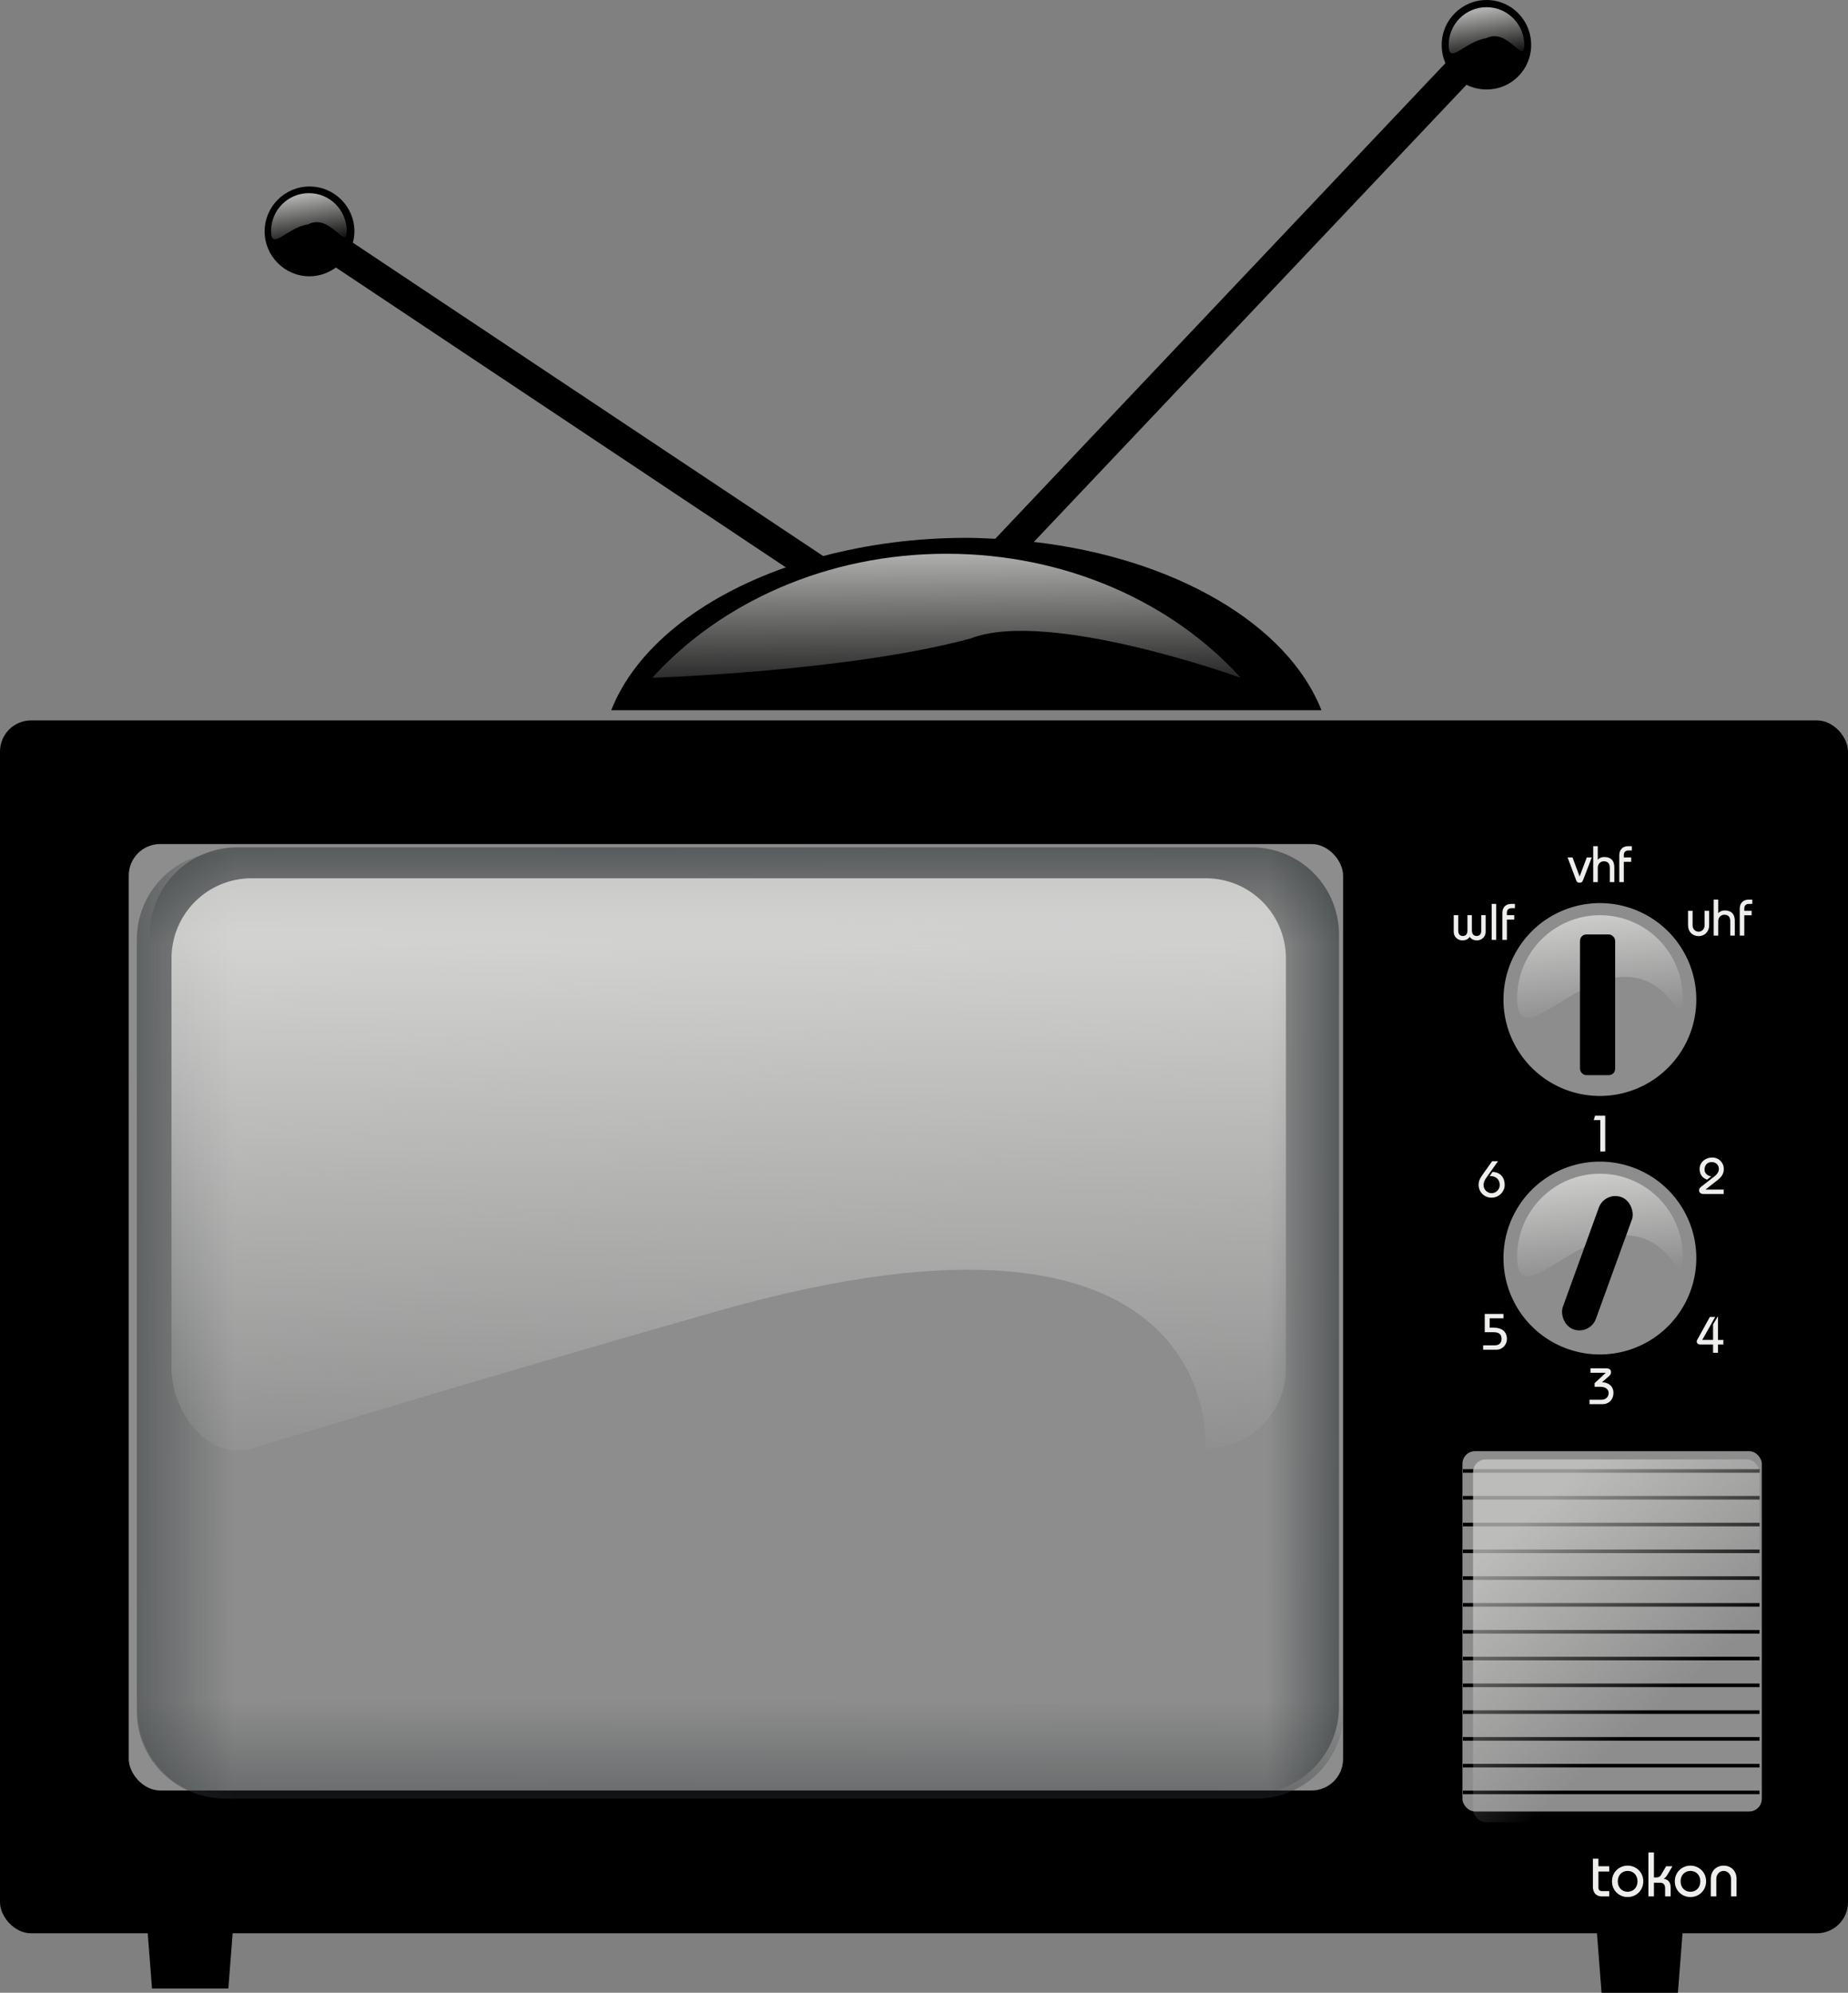 <?xml version="1.0" encoding="UTF-8"?>
<svg version="1.1" viewBox="0 0 1201.2 1295.2" xmlns="http://www.w3.org/2000/svg" xmlns:xlink="http://www.w3.org/1999/xlink">
 <rect x="0" y="0" width="1201.2" height="1295.2" fill="#808080" stroke="none"/>
 <defs>
  <linearGradient id="n">
   <stop stop-color="#eeeeec" offset="0"/>
   <stop stop-color="#eeeeec" stop-opacity="0" offset="1"/>
  </linearGradient>
  <linearGradient id="o">
   <stop stop-color="#cdcdcc" offset="0"/>
   <stop stop-color="#cdcdcc" stop-opacity="0" offset="1"/>
  </linearGradient>
  <linearGradient id="p" x1="275.16" x2="277.64" y1="2704.1" y2="2281.4" gradientTransform="matrix(2.486 0 0 .402 -190.82 187.85)" gradientUnits="userSpaceOnUse">
   <stop stop-color="#2e3436" offset="0"/>
   <stop stop-color="#2e3436" stop-opacity="0" offset="1"/>
  </linearGradient>
  <linearGradient id="q" x1="284.57" x2="285.83" y1="770.15" y2="1052.5" gradientTransform="matrix(2.469 0 0 .405 -190.82 187.85)" gradientUnits="userSpaceOnUse">
   <stop stop-color="#2e3436" offset="0"/>
   <stop stop-color="#2e3436" stop-opacity="0" offset="1"/>
  </linearGradient>
  <linearGradient id="r" x1="2418.8" x2="2235.1" y1="283.36" y2="281.96" gradientTransform="matrix(.454 0 0 2.203 -190.82 187.85)" gradientUnits="userSpaceOnUse">
   <stop stop-color="#2e3436" offset="0"/>
   <stop stop-color="#2e3436" stop-opacity="0" offset="1"/>
  </linearGradient>
  <linearGradient id="s" x1="459.74" x2="755.84" y1="293.18" y2="294.59" gradientTransform="matrix(.454 0 0 2.203 -190.82 187.85)" gradientUnits="userSpaceOnUse">
   <stop stop-color="#2e3436" offset="0"/>
   <stop stop-color="#2e3436" stop-opacity="0" offset="1"/>
  </linearGradient>
  <linearGradient id="t" x1="1357.6" x2="1442.1" y1="689.51" y2="810.55" gradientTransform="matrix(.889 0 0 1.125 -190.82 187.85)" gradientUnits="userSpaceOnUse">
   <stop stop-color="#cececc" offset="0"/>
   <stop stop-color="#cececc" stop-opacity="0" offset="1"/>
  </linearGradient>
  <linearGradient id="u" x1="959.98" x2="975.11" y1="516.91" y2="601.67" gradientTransform="matrix(1.27 0 0 .787 -190.82 187.85)" gradientUnits="userSpaceOnUse" xlink:href="#o"/>
  <linearGradient id="v" x1="900.74" x2="911.17" y1="-231.66" y2="-190.77" gradientTransform="matrix(1.28 0 0 .781 -190.82 187.85)" gradientUnits="userSpaceOnUse" xlink:href="#n"/>
  <linearGradient id="w" x1="302.57" x2="313" y1="-77.009" y2="-36.112" gradientTransform="matrix(1.28 0 0 .781 -190.82 187.85)" gradientUnits="userSpaceOnUse" xlink:href="#n"/>
  <linearGradient id="x" x1="389.15" x2="397.84" y1="374.87" y2="604.92" gradientTransform="matrix(2.178 0 0 .459 -190.82 187.85)" gradientUnits="userSpaceOnUse">
   <stop stop-color="#eeeeec" offset="0"/>
   <stop stop-color="#eeeeec" stop-opacity="0" offset="1"/>
  </linearGradient>
  <linearGradient id="y" x1="457.9" x2="476.18" y1="576.87" y2="1082.2" gradientTransform="matrix(1.395 0 0 .717 -190.82 187.85)" gradientUnits="userSpaceOnUse">
   <stop stop-color="#eeeeec" offset="0"/>
   <stop stop-color="#eeeeec" stop-opacity="0" offset="1"/>
  </linearGradient>
  <linearGradient id="z" x1="959.98" x2="975.11" y1="730.3" y2="815.06" gradientTransform="matrix(1.27 0 0 .787 -190.82 187.85)" gradientUnits="userSpaceOnUse" xlink:href="#o"/>
 </defs>
thomp
 <rect y="468.25" width="1201.2" height="788.31" rx="20.182" ry="20.182" stroke-linejoin="bevel" stroke-width="2"/>
 <rect x="83.68" y="548.6" width="789.32" height="615.14" rx="20.458" ry="20.458" fill="#8d8d8d" stroke-linejoin="bevel" stroke-width="2"/>
 <rect x="950.58" y="943.21" width="194.6" height="234.18" rx="8.224" ry="8.224" fill="#8d8d8d" stroke-linejoin="bevel" stroke-width="2"/>
 <path d="m966.28 0.002c-16.093 0-29.183 13.09-29.183 29.183 0 4.253 0.81 8.192 2.449 11.836l-292.64 309.17c-6.179-0.298-12.472-0.612-18.775-0.612-33.07-6e-5 -64.446 4.291-93.059 11.836l-305.71-203.67c0.616-2.358 1.02-4.797 1.02-7.347 0-16.093-13.09-29.183-29.183-29.183s-29.183 13.09-29.183 29.183 13.09 29.183 29.183 29.183c6.407 0 12.33-2.207 17.142-5.714l292.44 194.89c-56.056 19.721-97.884 53.091-113.47 92.854h461.62c-21.827-55.697-95.1-98.787-186.93-109.38l281.22-297.13c3.922 1.964 8.379 3.061 13.061 3.061 16.093 0 28.979-12.886 28.979-28.979s-12.886-29.183-28.979-29.183z" stroke-linejoin="bevel" stroke-width="2"/>
 <path d="m145.8 553.86h13.086c31.499 0 56.857 25.358 56.857 56.857v501.38c0 31.499-25.358 56.857-56.857 56.857h-13.086c-31.499 0-56.857-25.358-56.857-56.857v-501.38c0-31.499 25.358-56.857 56.857-56.857z" fill="url(#s)" stroke-linejoin="bevel" stroke-width="2"/>
 <path d="m813.48 550.77h-13.086c-31.499 0-56.857 25.358-56.857 56.858v501.47c0 31.499 25.358 56.857 56.857 56.857h13.086c31.499 0 56.857-25.358 56.857-56.857v-501.47c0-31.499-25.358-56.858-56.857-56.858z" fill="url(#r)" stroke-linejoin="bevel" stroke-width="2"/>
 <path d="m870.38 607.6v13.086c0 31.499-25.358 56.857-56.857 56.857h-659.29c-31.499 0-56.857-25.358-56.857-56.857v-13.086c0-31.499 25.358-56.857 56.857-56.857h659.29c31.499 0 56.857 25.358 56.857 56.857z" fill="url(#q)" stroke-linejoin="bevel" stroke-width="2"/>
 <path d="m873.38 1112.2v-13.086c0-31.499-25.358-56.857-56.858-56.857h-669.81c-31.499 0-56.857 25.358-56.857 56.857v13.086c0 31.499 25.358 56.857 56.857 56.857h669.81c31.499 0 56.858-25.358 56.858-56.857z" fill="url(#p)" stroke-linejoin="bevel" stroke-width="2"/>
 <rect transform="rotate(42.282)" x="1311.4" y="-141.25" width="22.857" height="91.428" rx="11.428" ry="11.428" stroke-linejoin="bevel" stroke-width="3"/>
 <path d="m950.88 956.08h192.82" fill="none" stroke="#000" stroke-width="2.35"/>
 <path d="m950.88 1165h192.82" fill="none" stroke="#000" stroke-width="2.35"/>
 <path d="m950.88 973.49h192.82" fill="none" stroke="#000" stroke-width="2.35"/>
 <path d="m950.88 990.9h192.82" fill="none" stroke="#000" stroke-width="2.35"/>
 <path d="m950.88 1008.3h192.82" fill="none" stroke="#000" stroke-width="2.35"/>
 <path d="m950.88 1025.7h192.82" fill="none" stroke="#000" stroke-width="2.35"/>
 <path d="m950.88 1078h192.82" fill="none" stroke="#000" stroke-width="2.35"/>
 <path d="m950.88 1112.8h192.82" fill="none" stroke="#000" stroke-width="2.35"/>
 <path d="m950.88 1130.2h192.82" fill="none" stroke="#000" stroke-width="2.35"/>
 <path d="m950.88 1043.1h192.82" fill="none" stroke="#000" stroke-width="2.35"/>
 <path d="m950.88 1147.6h192.82" fill="none" stroke="#000" stroke-width="2.35"/>
 <path d="m950.88 1060.6h192.82" fill="none" stroke="#000" stroke-width="2.35"/>
 <path d="m950.88 1095.4h192.82" fill="none" stroke="#000" stroke-width="2.35"/>
 <path d="m1046 1213h-7.023v-4.9h-3.594v18.171c0 3.879 2.123 6.33 5.799 6.33h4.818v-3.43h-4.329c-1.837 0-2.695-0.612-2.695-2.45v-10.29h7.023v-3.43m1.796 9.8c0 6.043 4.737 10.209 10.168 10.209 5.431 0 10.168-4.165 10.168-10.209 0-6.044-4.737-10.209-10.168-10.209-5.431 0-10.168 4.165-10.168 10.209m3.757 0c0-4.002 2.695-6.779 6.411-6.779s6.411 2.777 6.411 6.779-2.695 6.778-6.411 6.778-6.411-2.777-6.411-6.778m23.506 9.8v-8.902h4.083c1.878 0 3.185 1.103 3.185 3.553v5.349h3.594v-5.758c0-3.471-1.593-5.186-4.492-5.757v-0.082c1.103-0.286 2.287-2.246 3.063-3.593l2.572-4.41h-4.083l-3.389 5.799c-0.531 0.898-1.511 1.47-3.022 1.47h-1.511v-16.252h-3.594v28.584h3.594m13.572-9.8c0 6.043 4.737 10.209 10.168 10.209 5.431 0 10.168-4.165 10.168-10.209 0-6.044-4.737-10.209-10.168-10.209-5.431 0-10.168 4.165-10.168 10.209m3.757 0c0-4.002 2.695-6.779 6.411-6.779 3.716 0 6.411 2.777 6.411 6.779s-2.695 6.778-6.411 6.778c-3.716 0-6.411-2.777-6.411-6.778m23.22 9.8v-11.434c0-3.022 2.205-5.145 4.778-5.145s4.778 2.123 4.778 5.145v11.434h3.593v-11.434c0-5.145-3.593-8.575-8.371-8.575-4.778 0-8.371 3.43-8.371 8.575v11.434h3.594" fill="#eeeeec"/>
 <path d="m1035.6 549.99v23.363h2.953v-9.38c0-2.468 1.774-4.169 3.908-4.169 2.101 0 3.908 0.9 3.908 4.169v9.38h2.953v-9.38c-2e-4 -5.403-2.986-6.948-6.688-6.948-1.701 0-3.181 0.736-4.082 1.737v-8.772h-2.953zm22.581 0c-3.302 0-5.645 2.184-5.645 5.819v17.544h2.953v-13.201h4.777v-2.866h-4.777v-1.563c0-2.034 1.192-2.953 3.127-2.953h2.084v-2.779h-2.519zm-39.256 7.295 5.559 14.765c0.533 1.434 1.224 1.65 2.258 1.65 1.034 0 1.724-0.216 2.258-1.65l5.645-14.765h-3.213l-4.69 12.42-4.603-12.42h-3.213z" fill="#eeeeec"/>
 <path d="m1036.8 725.16-0.868 2.866h4.256v20.41h3.213v-23.276h-6.601z" fill="#eeeeec"/>
 <path d="m969.88 754.75-5.732 8.077c-1.668 2.368-3.04 4.194-3.04 7.295 0 4.702 3.735 8.338 8.338 8.338 4.936 0 8.598-4.002 8.598-8.338 0-4.702-2.734-8.291-7.903-8.424l-1.824 2.692c3.735-0.067 6.514 1.884 6.514 5.819 0 2.935-2.43 5.298-5.298 5.298-2.802 0-5.211-2.356-5.211-5.124 0-2.235 0.837-3.571 2.171-5.472l7.209-10.161h-3.821z" fill="#eeeeec"/>
 <path d="m965.08 854v11.898h5.819c3.702 0 5.124 1.575 5.124 4.343 0 2.401-1.441 4.169-4.343 4.169h-7.643v2.866h8.511c4.236 0 6.948-3.446 6.948-6.948 0-4.869-3.389-7.382-8.425-7.382h-2.779v-6.08h8.946v-2.866h-12.159z" fill="#eeeeec"/>
 <path d="m1033.8 889.37v2.866h9.988l-7.295 6.774v2.345h3.648c3.502 0 5.471 1.694 5.471 3.995 0 2.435-1.622 4.429-4.69 4.429h-7.73v2.866h8.598c3.936 0 6.948-2.913 6.948-7.382 1e-4 -4.202-3.133-6.795-7.469-6.861l3.127-2.692c1.501-1.334 2.779-2.154 2.779-3.821 1e-4 -1.701-1.099-2.519-3.3-2.519h-10.075z" fill="#eeeeec"/>
 <path d="m1116.7 855.53c-0.033 0-0.127 0.114-0.261 0.347l-2.953 4.95v10.075h-7.035l8.425-14.938h-3.474l-7.469 13.549c-0.567 1.034-1.042 1.665-1.042 2.432 0 1.201 0.857 1.911 2.258 1.911h8.338v5.385h3.213v-5.385h3.474v-2.953h-3.474v-14.938c0-0.367 0.033-0.434 0-0.434z" fill="#eeeeec"/>
 <path d="m1113 752.35c-4.336 0-8.251 2.867-8.251 7.469 0 3.369 1.695 5.781 4.864 6.948l2.692-2.171c-2.268-0.233-4.343-1.941-4.343-4.343 0-2.935 1.688-4.95 4.69-4.95 2.601 0 4.603 1.795 4.603 4.429 0 1.968-1.251 3.603-2.519 4.603l-8.251 6.427c-1.468 1.167-2.084 1.632-2.084 2.866 0 1.534 1.092 2.432 3.127 2.432h12.854v-2.866h-11.725v-0.087l6.514-5.124c3.168-2.334 5.298-4.415 5.298-8.251 0-4.135-3.334-7.382-7.469-7.382z" fill="#eeeeec"/>
 <path d="m969.58 587.51v23.363h2.953v-23.363h-2.953zm12.593 0c-3.302 0-5.645 2.184-5.645 5.819v17.544h2.953v-13.201h4.777v-2.866h-4.777v-1.563c0-2.034 1.192-2.953 3.127-2.953h2.085v-2.779h-2.519zm-37.259 7.295v10.943c-2e-4 3.002 2.464 5.472 5.732 5.472 1.801 0 3.623-0.724 4.69-2.258 1.067 1.534 2.802 2.258 4.603 2.258 3.268 0 5.732-2.47 5.732-5.472v-10.943h-2.866v10.248c-1e-4 2.034-1.132 3.3-2.866 3.3-1.901 0-3.213-1-3.213-3.735v-9.814h-2.866v9.814c-2e-4 2.735-1.226 3.735-3.127 3.735-1.734 0-2.866-1.266-2.866-3.3v-10.248h-2.953z" fill="#eeeeec"/>
 <path d="m1113.9 584.73v23.362h2.953v-9.38c0-2.468 1.774-4.169 3.908-4.169 2.101 0 3.908 0.9 3.908 4.169v9.38h2.953v-9.38c0-5.403-2.986-6.948-6.688-6.948-1.701 0-3.181 0.737-4.082 1.737v-8.772h-2.953zm22.581 0c-3.302 0-5.645 2.184-5.645 5.819v17.544h2.953v-13.201h4.777v-2.866h-4.777v-1.563c0-2.034 1.192-2.953 3.127-2.953h2.084v-2.779h-2.519zm-39.256 7.295v9.38c0 4.202 2.959 7.035 6.861 7.035 3.902 0 6.861-2.833 6.861-7.035v-9.38h-2.953v9.38c0 2.468-1.807 4.169-3.908 4.169s-3.908-1.701-3.908-4.169v-9.38h-2.953z" fill="#eeeeec"/>
 <path d="m94.99 1243.3h57.257l-3.817 49.146h-49.623l-3.817-49.146z" stroke-linejoin="bevel" stroke-width="3"/>
 <path d="m1037.2 1246.1h57.257l-3.817 49.146h-49.623l-3.817-49.146z" stroke-linejoin="bevel" stroke-width="3"/>
 <path d="m163.65 570.83h620.02c28.908 0 52.179 23.272 52.179 52.18v266.33c0 28.907-23.272 52.18-52.179 52.18 0 0 14.13-183.73-317.66-89.269-164.04 46.701-302.36 89.269-302.36 89.269-27.724 8.185-52.179-23.272-52.179-52.18v-266.33c0-28.908 23.272-52.18 52.179-52.18z" fill="url(#y)" opacity=".729" stroke-linejoin="bevel" stroke-width="2"/>
 <path d="m615.23 359.93c-77.68 0-146.81 31.591-191.24 80.597 0 0 126.99-3.93 206.96-25.548 50.495-19.652 175.52 25.548 175.52 25.548-44.43-49.006-113.56-80.597-191.24-80.597z" fill="url(#x)" opacity=".729" stroke-linejoin="bevel" stroke-width="2"/>
 <path d="m225.34 150.09c0 13.56-10.608-11.633-24.863-4.337-13.907 2.084-24.267 17.897-24.267 4.337s11.005-24.565 24.565-24.565 24.565 11.005 24.565 24.565z" fill="url(#w)" opacity=".729" stroke-linejoin="bevel" stroke-width="2"/>
 <path d="m990.78 29.232c0 13.56-10.608-11.633-24.863-4.337-13.907 2.084-24.267 17.897-24.267 4.337s11.005-24.565 24.565-24.565 24.565 11.005 24.565 24.565z" fill="url(#v)" opacity=".729" stroke-linejoin="bevel" stroke-width="2"/>
 <path d="m1102.6 817.68a62.67 62.67 0 1 1 -125.34 0 62.67 62.67 0 1 1 125.34 0z" fill="#8d8d8d" stroke-linejoin="bevel" stroke-width="2"/>
 <path d="m1093.8 816.7c0 29.712-7.248-28.017-54.67-10.314-28.451 10.621-52.981 40.026-52.981 10.314s24.114-53.825 53.825-53.825c29.712 0 53.826 24.114 53.826 53.825z" fill="url(#z)" stroke-linejoin="bevel" stroke-width="2"/>
 <rect transform="rotate(19.937)" x="1244.6" y="372.08" width="22.856" height="91.426" rx="11.428" ry="11.428" stroke-linejoin="bevel" stroke-width="3"/>
 <path d="m1102.6 649.66a62.67 62.67 0 1 1 -125.34 0 62.67 62.67 0 1 1 125.34 0z" fill="#8d8d8d" stroke-linejoin="bevel" stroke-width="2"/>
 <path d="m1093.8 648.68c0 29.712-7.247-28.017-54.669-10.314-28.452 10.621-52.982 40.026-52.982 10.314s24.114-53.825 53.826-53.825 53.825 24.114 53.825 53.825z" fill="url(#u)" stroke-linejoin="bevel" stroke-width="2"/>
 <rect x="1027" y="607.37" width="22.856" height="91.426" rx="4.112" ry="4.112" stroke-linejoin="bevel" stroke-width="3"/>
 <rect x="957.48" y="948.56" width="186.27" height="235.79" rx="8.28" ry="8.28" fill="url(#t)" opacity=".729" stroke-linejoin="bevel" stroke-width="2"/>
</svg>
